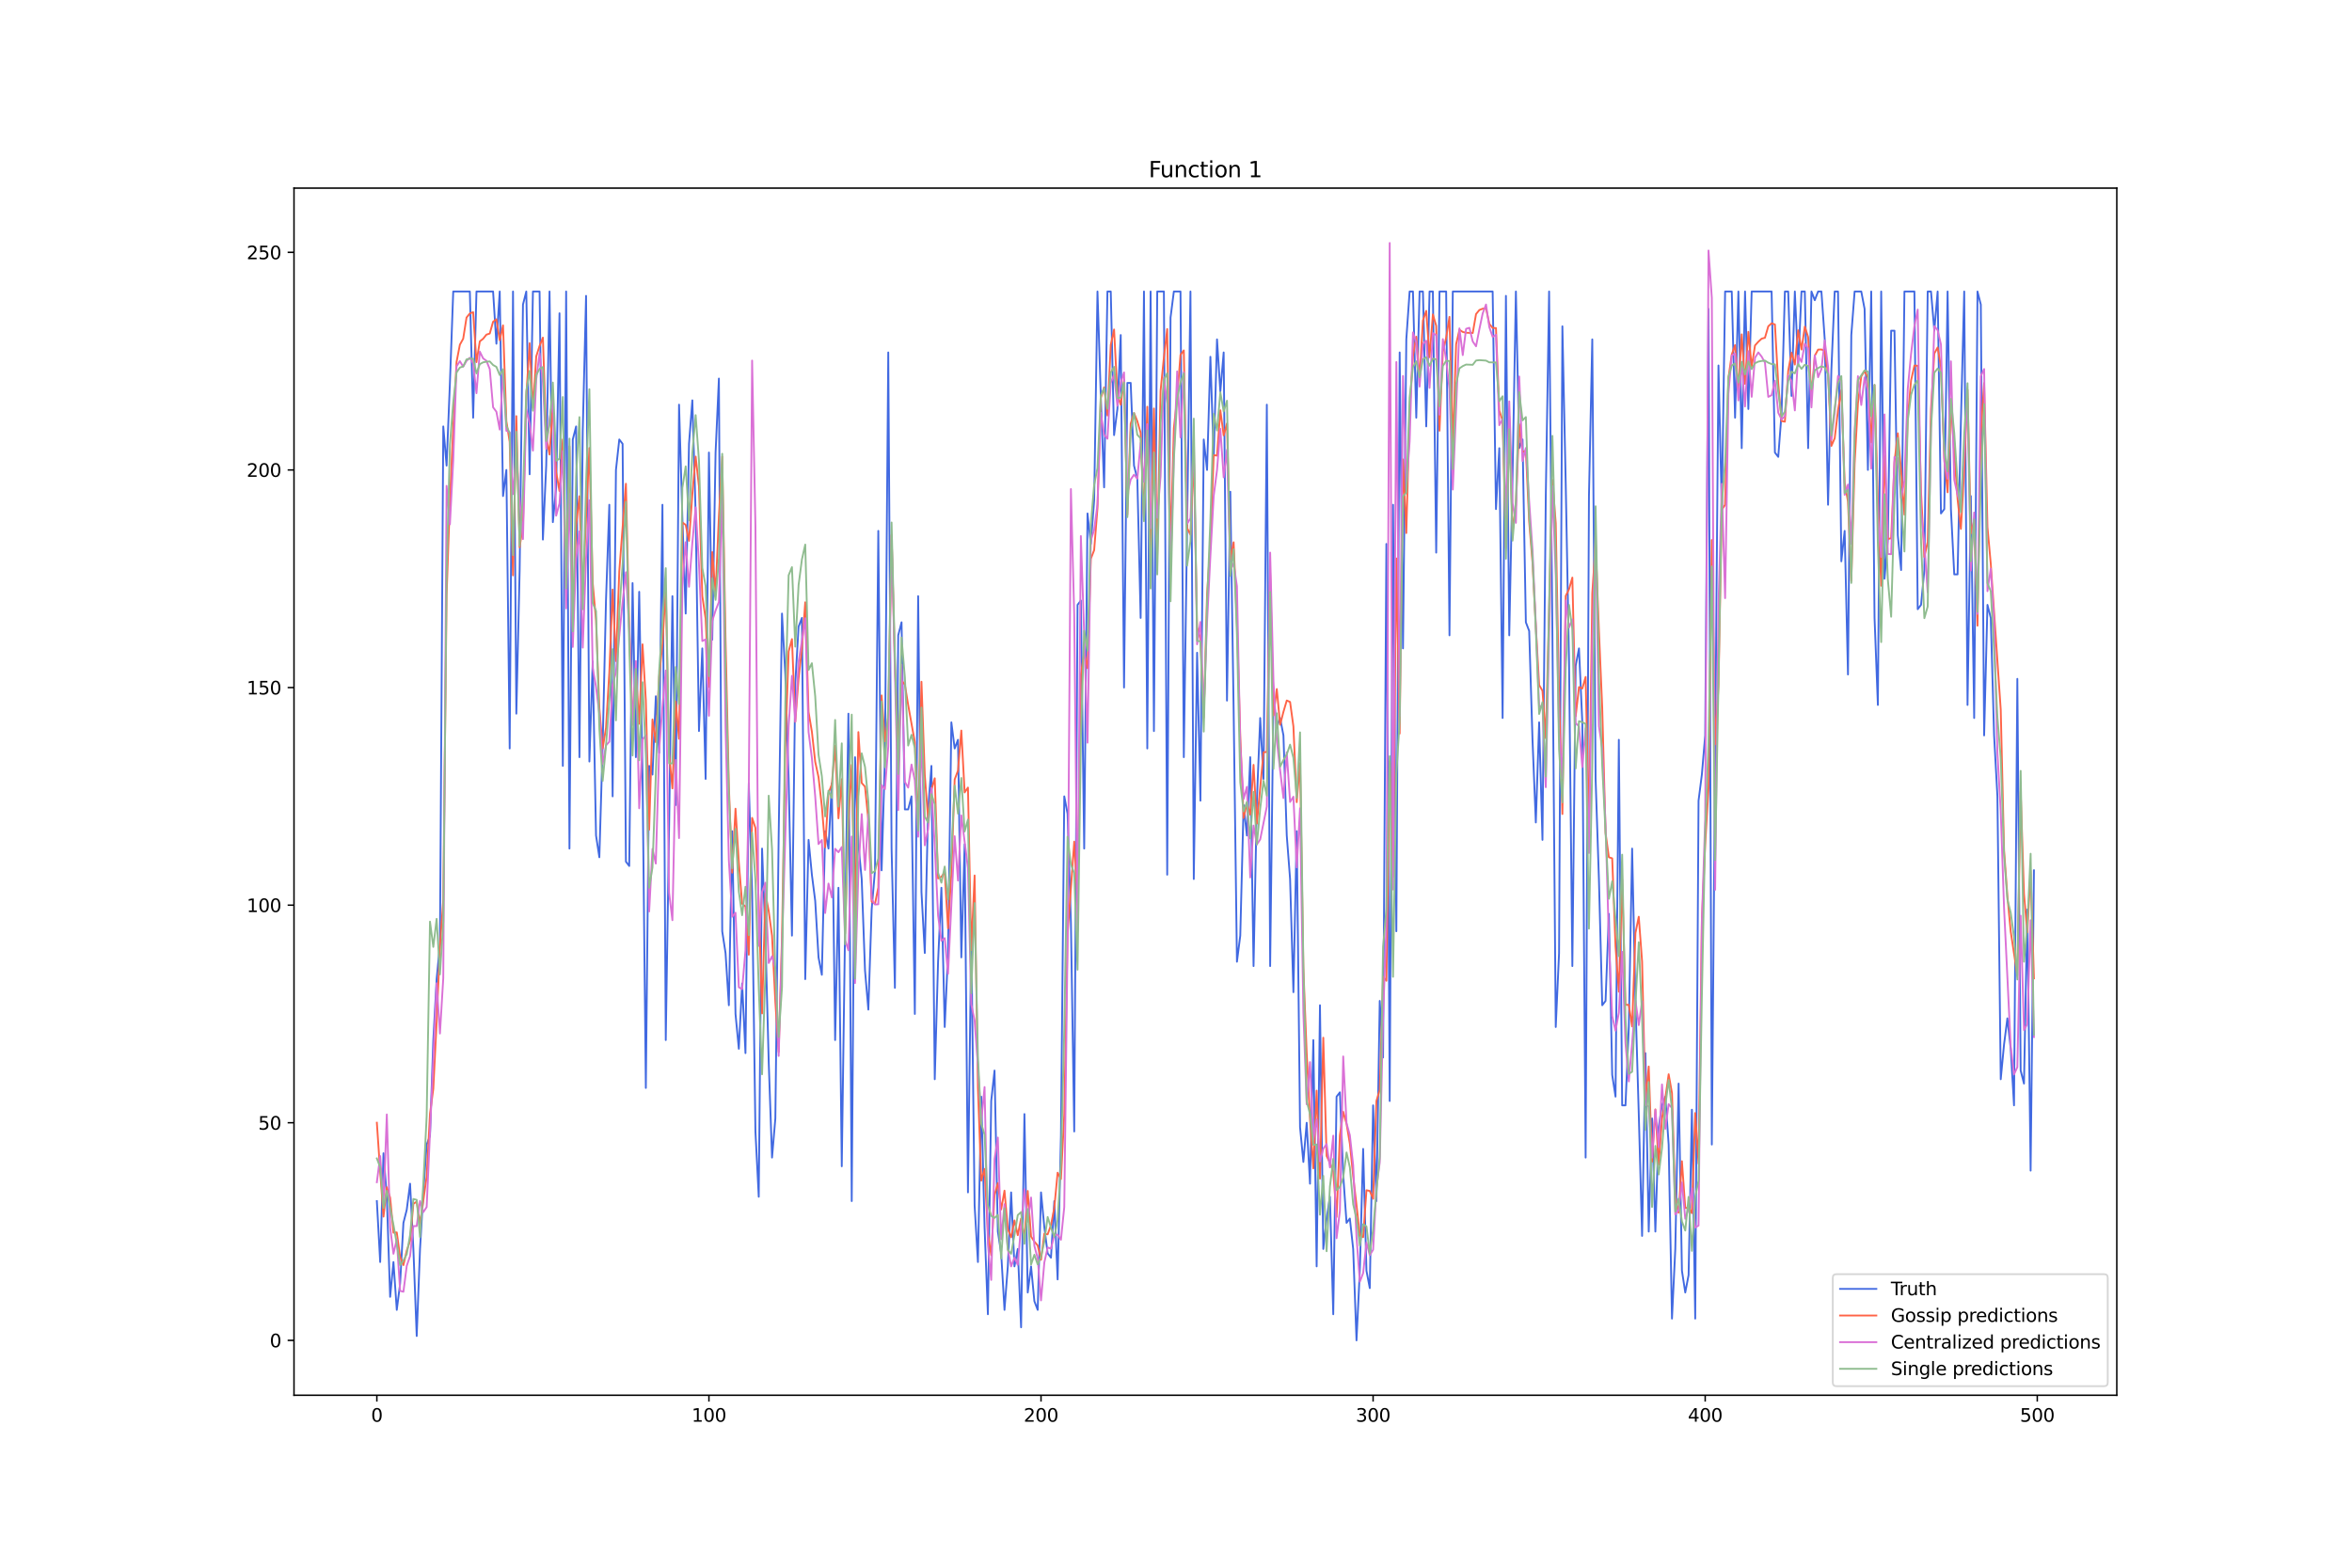 <?xml version="1.0" encoding="utf-8" standalone="no"?>
<!DOCTYPE svg PUBLIC "-//W3C//DTD SVG 1.1//EN"
  "http://www.w3.org/Graphics/SVG/1.1/DTD/svg11.dtd">
<svg xmlns:xlink="http://www.w3.org/1999/xlink" width="1296pt" height="864pt" viewBox="0 0 1296 864" xmlns="http://www.w3.org/2000/svg" version="1.1">
 <defs>
  <style type="text/css">*{stroke-linejoin: round; stroke-linecap: butt}</style>
 </defs>
 <g id="figure_1">
  <g id="patch_1">
   <path d="M 0 864 
L 1296 864 
L 1296 0 
L 0 0 
z
" style="fill: #ffffff"/>
  </g>
  <g id="axes_1">
   <g id="patch_2">
    <path d="M 162 768.96 
L 1166.4 768.96 
L 1166.4 103.68 
L 162 103.68 
z
" style="fill: #ffffff"/>
   </g>
   <g id="matplotlib.axis_1">
    <g id="xtick_1">
     <g id="line2d_1">
      <defs>
       <path id="mcd4c3ba497" d="M 0 0 
L 0 3.5 
" style="stroke: #000000; stroke-width: 0.8"/>
      </defs>
      <g>
       <use xlink:href="#mcd4c3ba497" x="207.655" y="768.96" style="stroke: #000000; stroke-width: 0.8"/>
      </g>
     </g>
     <g id="text_1">
      <!-- 0 -->
      <g transform="translate(204.473 783.558) scale(0.1 -0.1)">
       <defs>
        <path id="DejaVuSans-30" d="M 2034 4250 
Q 1547 4250 1301 3770 
Q 1056 3291 1056 2328 
Q 1056 1369 1301 889 
Q 1547 409 2034 409 
Q 2525 409 2770 889 
Q 3016 1369 3016 2328 
Q 3016 3291 2770 3770 
Q 2525 4250 2034 4250 
z
M 2034 4750 
Q 2819 4750 3233 4129 
Q 3647 3509 3647 2328 
Q 3647 1150 3233 529 
Q 2819 -91 2034 -91 
Q 1250 -91 836 529 
Q 422 1150 422 2328 
Q 422 3509 836 4129 
Q 1250 4750 2034 4750 
z
" transform="scale(0.016)"/>
       </defs>
       <use xlink:href="#DejaVuSans-30"/>
      </g>
     </g>
    </g>
    <g id="xtick_2">
     <g id="line2d_2">
      <g>
       <use xlink:href="#mcd4c3ba497" x="390.639" y="768.96" style="stroke: #000000; stroke-width: 0.8"/>
      </g>
     </g>
     <g id="text_2">
      <!-- 100 -->
      <g transform="translate(381.095 783.558) scale(0.1 -0.1)">
       <defs>
        <path id="DejaVuSans-31" d="M 794 531 
L 1825 531 
L 1825 4091 
L 703 3866 
L 703 4441 
L 1819 4666 
L 2450 4666 
L 2450 531 
L 3481 531 
L 3481 0 
L 794 0 
L 794 531 
z
" transform="scale(0.016)"/>
       </defs>
       <use xlink:href="#DejaVuSans-31"/>
       <use xlink:href="#DejaVuSans-30" x="63.623"/>
       <use xlink:href="#DejaVuSans-30" x="127.246"/>
      </g>
     </g>
    </g>
    <g id="xtick_3">
     <g id="line2d_3">
      <g>
       <use xlink:href="#mcd4c3ba497" x="573.623" y="768.96" style="stroke: #000000; stroke-width: 0.8"/>
      </g>
     </g>
     <g id="text_3">
      <!-- 200 -->
      <g transform="translate(564.079 783.558) scale(0.1 -0.1)">
       <defs>
        <path id="DejaVuSans-32" d="M 1228 531 
L 3431 531 
L 3431 0 
L 469 0 
L 469 531 
Q 828 903 1448 1529 
Q 2069 2156 2228 2338 
Q 2531 2678 2651 2914 
Q 2772 3150 2772 3378 
Q 2772 3750 2511 3984 
Q 2250 4219 1831 4219 
Q 1534 4219 1204 4116 
Q 875 4013 500 3803 
L 500 4441 
Q 881 4594 1212 4672 
Q 1544 4750 1819 4750 
Q 2544 4750 2975 4387 
Q 3406 4025 3406 3419 
Q 3406 3131 3298 2873 
Q 3191 2616 2906 2266 
Q 2828 2175 2409 1742 
Q 1991 1309 1228 531 
z
" transform="scale(0.016)"/>
       </defs>
       <use xlink:href="#DejaVuSans-32"/>
       <use xlink:href="#DejaVuSans-30" x="63.623"/>
       <use xlink:href="#DejaVuSans-30" x="127.246"/>
      </g>
     </g>
    </g>
    <g id="xtick_4">
     <g id="line2d_4">
      <g>
       <use xlink:href="#mcd4c3ba497" x="756.607" y="768.96" style="stroke: #000000; stroke-width: 0.8"/>
      </g>
     </g>
     <g id="text_4">
      <!-- 300 -->
      <g transform="translate(747.063 783.558) scale(0.1 -0.1)">
       <defs>
        <path id="DejaVuSans-33" d="M 2597 2516 
Q 3050 2419 3304 2112 
Q 3559 1806 3559 1356 
Q 3559 666 3084 287 
Q 2609 -91 1734 -91 
Q 1441 -91 1130 -33 
Q 819 25 488 141 
L 488 750 
Q 750 597 1062 519 
Q 1375 441 1716 441 
Q 2309 441 2620 675 
Q 2931 909 2931 1356 
Q 2931 1769 2642 2001 
Q 2353 2234 1838 2234 
L 1294 2234 
L 1294 2753 
L 1863 2753 
Q 2328 2753 2575 2939 
Q 2822 3125 2822 3475 
Q 2822 3834 2567 4026 
Q 2313 4219 1838 4219 
Q 1578 4219 1281 4162 
Q 984 4106 628 3988 
L 628 4550 
Q 988 4650 1302 4700 
Q 1616 4750 1894 4750 
Q 2613 4750 3031 4423 
Q 3450 4097 3450 3541 
Q 3450 3153 3228 2886 
Q 3006 2619 2597 2516 
z
" transform="scale(0.016)"/>
       </defs>
       <use xlink:href="#DejaVuSans-33"/>
       <use xlink:href="#DejaVuSans-30" x="63.623"/>
       <use xlink:href="#DejaVuSans-30" x="127.246"/>
      </g>
     </g>
    </g>
    <g id="xtick_5">
     <g id="line2d_5">
      <g>
       <use xlink:href="#mcd4c3ba497" x="939.591" y="768.96" style="stroke: #000000; stroke-width: 0.8"/>
      </g>
     </g>
     <g id="text_5">
      <!-- 400 -->
      <g transform="translate(930.047 783.558) scale(0.1 -0.1)">
       <defs>
        <path id="DejaVuSans-34" d="M 2419 4116 
L 825 1625 
L 2419 1625 
L 2419 4116 
z
M 2253 4666 
L 3047 4666 
L 3047 1625 
L 3713 1625 
L 3713 1100 
L 3047 1100 
L 3047 0 
L 2419 0 
L 2419 1100 
L 313 1100 
L 313 1709 
L 2253 4666 
z
" transform="scale(0.016)"/>
       </defs>
       <use xlink:href="#DejaVuSans-34"/>
       <use xlink:href="#DejaVuSans-30" x="63.623"/>
       <use xlink:href="#DejaVuSans-30" x="127.246"/>
      </g>
     </g>
    </g>
    <g id="xtick_6">
     <g id="line2d_6">
      <g>
       <use xlink:href="#mcd4c3ba497" x="1122.575" y="768.96" style="stroke: #000000; stroke-width: 0.8"/>
      </g>
     </g>
     <g id="text_6">
      <!-- 500 -->
      <g transform="translate(1113.032 783.558) scale(0.1 -0.1)">
       <defs>
        <path id="DejaVuSans-35" d="M 691 4666 
L 3169 4666 
L 3169 4134 
L 1269 4134 
L 1269 2991 
Q 1406 3038 1543 3061 
Q 1681 3084 1819 3084 
Q 2600 3084 3056 2656 
Q 3513 2228 3513 1497 
Q 3513 744 3044 326 
Q 2575 -91 1722 -91 
Q 1428 -91 1123 -41 
Q 819 9 494 109 
L 494 744 
Q 775 591 1075 516 
Q 1375 441 1709 441 
Q 2250 441 2565 725 
Q 2881 1009 2881 1497 
Q 2881 1984 2565 2268 
Q 2250 2553 1709 2553 
Q 1456 2553 1204 2497 
Q 953 2441 691 2322 
L 691 4666 
z
" transform="scale(0.016)"/>
       </defs>
       <use xlink:href="#DejaVuSans-35"/>
       <use xlink:href="#DejaVuSans-30" x="63.623"/>
       <use xlink:href="#DejaVuSans-30" x="127.246"/>
      </g>
     </g>
    </g>
   </g>
   <g id="matplotlib.axis_2">
    <g id="ytick_1">
     <g id="line2d_7">
      <defs>
       <path id="m126726cbc7" d="M 0 0 
L -3.5 0 
" style="stroke: #000000; stroke-width: 0.8"/>
      </defs>
      <g>
       <use xlink:href="#m126726cbc7" x="162" y="738.72" style="stroke: #000000; stroke-width: 0.8"/>
      </g>
     </g>
     <g id="text_7">
      <!-- 0 -->
      <g transform="translate(148.637 742.519) scale(0.1 -0.1)">
       <use xlink:href="#DejaVuSans-30"/>
      </g>
     </g>
    </g>
    <g id="ytick_2">
     <g id="line2d_8">
      <g>
       <use xlink:href="#m126726cbc7" x="162" y="618.79" style="stroke: #000000; stroke-width: 0.8"/>
      </g>
     </g>
     <g id="text_8">
      <!-- 50 -->
      <g transform="translate(142.275 622.589) scale(0.1 -0.1)">
       <use xlink:href="#DejaVuSans-35"/>
       <use xlink:href="#DejaVuSans-30" x="63.623"/>
      </g>
     </g>
    </g>
    <g id="ytick_3">
     <g id="line2d_9">
      <g>
       <use xlink:href="#m126726cbc7" x="162" y="498.859" style="stroke: #000000; stroke-width: 0.8"/>
      </g>
     </g>
     <g id="text_9">
      <!-- 100 -->
      <g transform="translate(135.912 502.659) scale(0.1 -0.1)">
       <use xlink:href="#DejaVuSans-31"/>
       <use xlink:href="#DejaVuSans-30" x="63.623"/>
       <use xlink:href="#DejaVuSans-30" x="127.246"/>
      </g>
     </g>
    </g>
    <g id="ytick_4">
     <g id="line2d_10">
      <g>
       <use xlink:href="#m126726cbc7" x="162" y="378.929" style="stroke: #000000; stroke-width: 0.8"/>
      </g>
     </g>
     <g id="text_10">
      <!-- 150 -->
      <g transform="translate(135.912 382.728) scale(0.1 -0.1)">
       <use xlink:href="#DejaVuSans-31"/>
       <use xlink:href="#DejaVuSans-35" x="63.623"/>
       <use xlink:href="#DejaVuSans-30" x="127.246"/>
      </g>
     </g>
    </g>
    <g id="ytick_5">
     <g id="line2d_11">
      <g>
       <use xlink:href="#m126726cbc7" x="162" y="258.999" style="stroke: #000000; stroke-width: 0.8"/>
      </g>
     </g>
     <g id="text_11">
      <!-- 200 -->
      <g transform="translate(135.912 262.798) scale(0.1 -0.1)">
       <use xlink:href="#DejaVuSans-32"/>
       <use xlink:href="#DejaVuSans-30" x="63.623"/>
       <use xlink:href="#DejaVuSans-30" x="127.246"/>
      </g>
     </g>
    </g>
    <g id="ytick_6">
     <g id="line2d_12">
      <g>
       <use xlink:href="#m126726cbc7" x="162" y="139.069" style="stroke: #000000; stroke-width: 0.8"/>
      </g>
     </g>
     <g id="text_12">
      <!-- 250 -->
      <g transform="translate(135.912 142.868) scale(0.1 -0.1)">
       <use xlink:href="#DejaVuSans-32"/>
       <use xlink:href="#DejaVuSans-35" x="63.623"/>
       <use xlink:href="#DejaVuSans-30" x="127.246"/>
      </g>
     </g>
    </g>
   </g>
   <g id="line2d_13">
    <path d="M 207.655 661.965 
L 209.484 695.545 
L 211.314 635.58 
L 213.144 659.566 
L 214.974 714.734 
L 216.804 695.545 
L 218.634 721.93 
L 220.463 707.538 
L 222.293 673.958 
L 224.123 666.762 
L 225.953 652.37 
L 227.783 688.349 
L 229.613 736.321 
L 231.442 688.349 
L 233.272 657.167 
L 235.102 630.783 
L 236.932 625.986 
L 238.762 573.216 
L 240.592 539.636 
L 242.422 520.447 
L 244.251 235.013 
L 246.081 256.6 
L 247.911 211.027 
L 249.741 160.656 
L 258.89 160.656 
L 260.72 230.216 
L 262.55 160.656 
L 271.699 160.656 
L 273.529 189.439 
L 275.359 160.656 
L 277.189 273.391 
L 279.018 258.999 
L 280.848 412.51 
L 282.678 160.656 
L 284.508 393.321 
L 286.338 314.167 
L 288.168 167.852 
L 289.997 160.656 
L 291.827 261.398 
L 293.657 160.656 
L 297.317 160.656 
L 299.147 297.377 
L 300.976 256.6 
L 302.806 160.656 
L 304.636 287.782 
L 306.466 268.593 
L 308.296 172.649 
L 310.126 422.104 
L 311.956 160.656 
L 313.785 467.678 
L 315.615 242.209 
L 317.445 235.013 
L 319.275 417.307 
L 321.105 237.412 
L 322.935 163.055 
L 324.764 419.706 
L 326.594 364.538 
L 328.424 460.482 
L 330.254 472.475 
L 332.084 410.111 
L 333.914 330.957 
L 335.743 278.188 
L 337.573 438.894 
L 339.403 258.999 
L 341.233 242.209 
L 343.063 244.607 
L 344.893 474.873 
L 346.723 477.272 
L 348.552 321.363 
L 350.382 417.307 
L 352.212 326.16 
L 354.042 426.901 
L 355.872 599.601 
L 357.702 422.104 
L 359.531 426.901 
L 361.361 383.726 
L 363.191 414.908 
L 365.021 278.188 
L 366.851 573.216 
L 368.681 455.685 
L 370.51 328.559 
L 372.34 443.692 
L 374.17 223.02 
L 376 285.384 
L 377.83 338.153 
L 379.66 244.607 
L 381.489 220.621 
L 383.319 282.985 
L 385.149 402.915 
L 386.979 357.342 
L 388.809 429.3 
L 390.639 249.405 
L 392.469 352.545 
L 394.298 249.405 
L 396.128 208.628 
L 397.958 513.251 
L 399.788 525.244 
L 401.618 554.027 
L 403.448 458.083 
L 405.277 558.825 
L 407.107 578.013 
L 408.937 542.034 
L 410.767 580.412 
L 412.597 431.699 
L 414.427 491.664 
L 416.256 623.587 
L 418.086 659.566 
L 419.916 467.678 
L 421.746 515.65 
L 423.576 585.209 
L 425.406 637.979 
L 427.236 616.391 
L 429.065 460.482 
L 430.895 338.153 
L 432.725 371.733 
L 434.555 429.3 
L 436.385 515.65 
L 438.215 376.531 
L 440.044 345.349 
L 441.874 340.552 
L 443.704 539.636 
L 445.534 462.88 
L 447.364 482.069 
L 449.194 496.461 
L 451.023 527.643 
L 452.853 537.237 
L 454.683 458.083 
L 456.513 467.678 
L 458.343 431.699 
L 460.173 573.216 
L 462.003 489.265 
L 463.832 642.776 
L 465.662 510.853 
L 467.492 393.321 
L 469.322 661.965 
L 471.152 417.307 
L 472.982 465.279 
L 474.811 484.468 
L 476.641 534.839 
L 478.471 556.426 
L 480.301 501.258 
L 482.131 479.671 
L 483.961 292.579 
L 485.79 479.671 
L 487.62 417.307 
L 489.45 194.237 
L 491.28 467.678 
L 493.11 544.433 
L 494.94 350.146 
L 496.77 342.95 
L 498.599 446.09 
L 500.429 446.09 
L 502.259 438.894 
L 504.089 558.825 
L 505.919 328.559 
L 507.749 491.664 
L 509.578 525.244 
L 511.408 446.09 
L 513.238 422.104 
L 515.068 594.804 
L 516.898 530.041 
L 518.728 489.265 
L 520.557 566.02 
L 522.387 525.244 
L 524.217 398.118 
L 526.047 412.51 
L 527.877 407.712 
L 529.707 527.643 
L 531.536 465.279 
L 533.366 657.167 
L 535.196 515.65 
L 537.026 664.363 
L 538.856 695.545 
L 540.686 604.398 
L 542.516 676.356 
L 544.345 724.328 
L 546.175 606.797 
L 548.005 590.006 
L 549.835 678.755 
L 551.665 690.748 
L 553.495 721.93 
L 555.324 697.944 
L 557.154 657.167 
L 558.984 697.944 
L 560.814 688.349 
L 562.644 731.524 
L 564.474 613.993 
L 566.303 712.335 
L 568.133 697.944 
L 569.963 717.133 
L 571.793 721.93 
L 573.623 657.167 
L 575.453 676.356 
L 577.283 690.748 
L 579.112 693.147 
L 580.942 661.965 
L 582.772 705.14 
L 584.602 625.986 
L 586.432 438.894 
L 588.262 448.489 
L 590.091 508.454 
L 591.921 623.587 
L 593.751 333.356 
L 595.581 330.957 
L 597.411 467.678 
L 599.241 282.985 
L 601.07 299.775 
L 602.9 275.789 
L 604.73 160.656 
L 606.56 218.223 
L 608.39 268.593 
L 610.22 160.656 
L 612.05 160.656 
L 613.879 239.81 
L 615.709 225.418 
L 617.539 184.642 
L 619.369 378.929 
L 621.199 211.027 
L 623.029 211.027 
L 624.858 256.6 
L 626.688 263.796 
L 628.518 340.552 
L 630.348 160.656 
L 632.178 412.51 
L 634.008 160.656 
L 635.837 402.915 
L 637.667 160.656 
L 641.327 160.656 
L 643.157 482.069 
L 644.987 175.048 
L 646.817 160.656 
L 650.476 160.656 
L 652.306 417.307 
L 655.966 160.656 
L 657.796 484.468 
L 659.625 359.74 
L 661.455 441.293 
L 663.285 242.209 
L 665.115 258.999 
L 666.945 196.635 
L 668.775 251.803 
L 670.604 187.041 
L 672.434 215.824 
L 674.264 194.237 
L 676.094 386.125 
L 677.924 270.992 
L 679.754 390.922 
L 681.583 530.041 
L 683.413 515.65 
L 685.243 443.692 
L 687.073 460.482 
L 688.903 417.307 
L 690.733 532.44 
L 692.563 441.293 
L 694.392 395.719 
L 696.222 429.3 
L 698.052 223.02 
L 699.882 532.44 
L 701.712 383.726 
L 703.542 400.517 
L 705.371 395.719 
L 707.201 405.314 
L 709.031 460.482 
L 710.861 484.468 
L 712.691 546.832 
L 714.521 458.083 
L 716.35 621.188 
L 718.18 640.377 
L 720.01 618.79 
L 721.84 652.37 
L 723.67 573.216 
L 725.5 697.944 
L 727.33 554.027 
L 729.159 688.349 
L 730.989 671.559 
L 732.819 659.566 
L 734.649 724.328 
L 736.479 604.398 
L 738.309 602 
L 740.138 647.573 
L 741.968 673.958 
L 743.798 671.559 
L 745.628 688.349 
L 747.458 738.72 
L 749.288 700.342 
L 751.117 633.181 
L 752.947 700.342 
L 754.777 709.937 
L 756.607 609.195 
L 758.437 661.965 
L 760.267 551.629 
L 762.097 582.811 
L 763.926 299.775 
L 765.756 606.797 
L 767.586 278.188 
L 769.416 513.251 
L 771.246 194.237 
L 773.076 357.342 
L 774.905 187.041 
L 776.735 160.656 
L 778.565 160.656 
L 780.395 230.216 
L 782.225 160.656 
L 784.055 160.656 
L 785.884 235.013 
L 787.714 160.656 
L 789.544 160.656 
L 791.374 304.572 
L 793.204 160.656 
L 796.864 160.656 
L 798.693 350.146 
L 800.523 160.656 
L 822.481 160.656 
L 824.311 280.586 
L 826.141 247.006 
L 827.971 395.719 
L 829.801 163.055 
L 831.63 350.146 
L 833.46 261.398 
L 835.29 160.656 
L 837.12 247.006 
L 838.95 242.209 
L 840.78 342.95 
L 842.61 347.747 
L 844.439 407.712 
L 846.269 453.286 
L 848.099 398.118 
L 849.929 462.88 
L 851.759 273.391 
L 853.589 160.656 
L 855.418 350.146 
L 857.248 566.02 
L 859.078 525.244 
L 860.908 179.845 
L 862.738 266.195 
L 864.568 364.538 
L 866.397 532.44 
L 868.227 366.936 
L 870.057 357.342 
L 871.887 398.118 
L 873.717 637.979 
L 875.547 273.391 
L 877.377 187.041 
L 879.206 429.3 
L 881.036 484.468 
L 882.866 554.027 
L 884.696 551.629 
L 886.526 503.657 
L 888.356 592.405 
L 890.185 604.398 
L 892.015 407.712 
L 893.845 609.195 
L 895.675 609.195 
L 897.505 566.02 
L 899.335 467.678 
L 901.164 551.629 
L 902.994 613.993 
L 904.824 681.153 
L 906.654 580.412 
L 908.484 678.755 
L 910.314 616.391 
L 912.144 678.755 
L 913.973 621.188 
L 915.803 609.195 
L 917.633 604.398 
L 919.463 630.783 
L 921.293 726.727 
L 923.123 688.349 
L 924.952 597.202 
L 926.782 700.342 
L 928.612 712.335 
L 930.442 702.741 
L 932.272 611.594 
L 934.102 726.727 
L 935.931 441.293 
L 937.761 426.901 
L 939.591 405.314 
L 941.421 170.251 
L 943.251 630.783 
L 946.911 201.432 
L 948.74 280.586 
L 950.57 160.656 
L 954.23 160.656 
L 956.06 230.216 
L 957.89 160.656 
L 959.719 247.006 
L 961.549 160.656 
L 963.379 225.418 
L 965.209 160.656 
L 976.188 160.656 
L 978.018 249.405 
L 979.848 251.803 
L 981.678 227.817 
L 983.507 160.656 
L 985.337 160.656 
L 987.167 218.223 
L 988.997 160.656 
L 990.827 201.432 
L 992.657 160.656 
L 994.486 160.656 
L 996.316 247.006 
L 998.146 160.656 
L 999.976 165.453 
L 1001.806 160.656 
L 1003.636 160.656 
L 1005.465 187.041 
L 1007.295 278.188 
L 1009.125 203.831 
L 1010.955 160.656 
L 1012.785 160.656 
L 1014.615 309.37 
L 1016.444 292.579 
L 1018.274 371.733 
L 1020.104 184.642 
L 1021.934 160.656 
L 1025.594 160.656 
L 1027.424 170.251 
L 1029.253 258.999 
L 1031.083 160.656 
L 1032.913 340.552 
L 1034.743 388.524 
L 1036.573 160.656 
L 1038.403 318.964 
L 1040.232 297.377 
L 1042.062 182.244 
L 1043.892 182.244 
L 1045.722 294.978 
L 1047.552 314.167 
L 1049.382 160.656 
L 1054.871 160.656 
L 1056.701 335.754 
L 1058.531 333.356 
L 1060.361 314.167 
L 1062.191 160.656 
L 1064.02 160.656 
L 1065.85 182.244 
L 1067.68 160.656 
L 1069.51 282.985 
L 1071.34 280.586 
L 1073.17 160.656 
L 1074.999 280.586 
L 1076.829 316.565 
L 1078.659 316.565 
L 1080.489 232.614 
L 1082.319 160.656 
L 1084.149 388.524 
L 1085.978 273.391 
L 1087.808 395.719 
L 1089.638 160.656 
L 1091.468 167.852 
L 1093.298 405.314 
L 1095.128 333.356 
L 1096.958 340.552 
L 1098.787 405.314 
L 1100.617 438.894 
L 1102.447 594.804 
L 1104.277 575.615 
L 1106.107 561.223 
L 1107.937 578.013 
L 1109.766 609.195 
L 1111.596 374.132 
L 1113.426 590.006 
L 1115.256 597.202 
L 1117.086 501.258 
L 1118.916 645.174 
L 1120.745 479.671 
L 1120.745 479.671 
" clip-path="url(#p8b618895be)" style="fill: none; stroke: #4169e1; stroke-linecap: square"/>
   </g>
   <g id="line2d_14">
    <path d="M 207.655 618.76 
L 209.484 645.73 
L 211.314 670.513 
L 213.144 654.311 
L 214.974 660.035 
L 216.804 679.375 
L 218.634 679.223 
L 220.463 692.663 
L 222.293 697.253 
L 224.123 689.265 
L 225.953 683.882 
L 227.783 663.432 
L 229.613 662.292 
L 231.442 674.392 
L 235.102 648.518 
L 236.932 613.894 
L 238.762 600.035 
L 240.592 563.256 
L 242.422 521.775 
L 244.251 495.871 
L 246.081 328.063 
L 247.911 275.618 
L 249.741 235.499 
L 251.571 199.489 
L 253.401 189.967 
L 255.23 186.679 
L 257.06 175.03 
L 258.89 172.749 
L 260.72 172.058 
L 262.55 199.58 
L 264.38 188.148 
L 266.209 186.704 
L 268.039 184.421 
L 269.869 183.83 
L 271.699 177.333 
L 273.529 175.963 
L 275.359 187.571 
L 277.189 179.33 
L 279.018 232.073 
L 280.848 243.546 
L 282.678 317.117 
L 284.508 229.334 
L 286.338 301.606 
L 288.168 289.316 
L 289.997 218.309 
L 291.827 189.154 
L 293.657 224.865 
L 295.487 196.391 
L 297.317 190.627 
L 299.147 186.064 
L 300.976 240.638 
L 302.806 250.51 
L 304.636 223.486 
L 306.466 260.273 
L 308.296 270.666 
L 310.126 242.182 
L 311.956 323.743 
L 313.785 246.002 
L 315.615 345.894 
L 317.445 289.361 
L 319.275 273.461 
L 321.105 327.653 
L 322.935 285.274 
L 324.764 246.91 
L 326.594 321.286 
L 328.424 342.05 
L 330.254 390.14 
L 332.084 412.498 
L 333.914 401.166 
L 335.743 370.743 
L 337.573 324.898 
L 339.403 364.366 
L 341.233 314.833 
L 344.893 266.613 
L 346.723 345.213 
L 348.552 397.741 
L 350.382 369.708 
L 352.212 398.892 
L 354.042 355.106 
L 355.872 385.955 
L 357.702 457.279 
L 359.531 396.504 
L 361.361 409.033 
L 363.191 372.996 
L 365.021 354.913 
L 366.851 324.336 
L 368.681 415.359 
L 370.51 434.513 
L 372.34 386.632 
L 374.17 407.186 
L 376 287.955 
L 377.83 289.277 
L 379.66 298.078 
L 381.489 272.395 
L 383.319 251.634 
L 385.149 268.088 
L 386.979 328.496 
L 388.809 340.91 
L 390.639 378.659 
L 392.469 304.267 
L 394.298 327.081 
L 396.128 284.498 
L 397.958 251.649 
L 399.788 352.2 
L 401.618 433.09 
L 403.448 480.974 
L 405.277 445.697 
L 407.107 475.332 
L 408.937 498.061 
L 410.767 499.57 
L 412.597 526.179 
L 414.427 450.758 
L 416.256 456.263 
L 418.086 497.581 
L 419.916 558.525 
L 421.746 492.389 
L 423.576 502.144 
L 425.406 515.737 
L 427.236 552.278 
L 429.065 579.731 
L 430.895 516.542 
L 432.725 412.013 
L 434.555 359.015 
L 436.385 352.217 
L 438.215 397.806 
L 440.044 373.85 
L 441.874 357.18 
L 443.704 331.93 
L 445.534 392.401 
L 447.364 403.222 
L 449.194 419.844 
L 451.023 428.306 
L 452.853 444.333 
L 454.683 467.004 
L 456.513 437.117 
L 458.343 432.274 
L 460.173 411.004 
L 462.003 451.015 
L 463.832 429.396 
L 465.662 514.492 
L 467.492 452.288 
L 469.322 421.542 
L 471.152 511.191 
L 472.982 403.468 
L 474.811 431.504 
L 476.641 433.554 
L 478.471 451.898 
L 480.301 496.852 
L 482.131 498.164 
L 483.961 489.163 
L 485.79 383.266 
L 487.62 408.515 
L 489.45 395.129 
L 491.28 294.844 
L 493.11 365.475 
L 494.94 416.989 
L 496.77 375.053 
L 498.599 377.29 
L 500.429 388.611 
L 504.089 409.072 
L 505.919 455.375 
L 507.749 375.738 
L 509.578 427.252 
L 511.408 451.351 
L 513.238 435.077 
L 515.068 428.922 
L 516.898 484.133 
L 518.728 483.197 
L 520.557 480.794 
L 522.387 511.661 
L 524.217 481.439 
L 526.047 429.584 
L 527.877 424.698 
L 529.707 402.615 
L 531.536 436.726 
L 533.366 434.053 
L 535.196 523.618 
L 537.026 482.499 
L 538.856 599.25 
L 540.686 650.691 
L 542.516 644.223 
L 544.345 679.831 
L 546.175 691.798 
L 548.005 658.628 
L 549.835 652.047 
L 551.665 666.545 
L 553.495 656.21 
L 555.324 677.346 
L 557.154 681.924 
L 558.984 672.611 
L 560.814 680.75 
L 562.644 671.534 
L 564.474 682.639 
L 566.303 656.38 
L 568.133 681.482 
L 569.963 684.301 
L 571.793 686.433 
L 573.623 694.293 
L 575.453 679.944 
L 577.283 680.293 
L 579.112 675.211 
L 580.942 665.616 
L 582.772 646.301 
L 584.602 649.822 
L 586.432 614.304 
L 588.262 514.938 
L 591.921 463.844 
L 593.751 496.187 
L 595.581 371.735 
L 597.411 359.859 
L 599.241 368.269 
L 601.07 307.952 
L 602.9 303.209 
L 604.73 280.118 
L 606.56 219.344 
L 608.39 213.49 
L 610.22 229.006 
L 612.05 190.051 
L 613.879 181.59 
L 615.709 217.337 
L 617.539 223.1 
L 619.369 209.346 
L 621.199 283.677 
L 623.029 233.494 
L 624.858 227.616 
L 626.688 232.149 
L 628.518 238.532 
L 630.348 286.217 
L 632.178 224.156 
L 634.008 308.796 
L 635.837 225.115 
L 637.667 306.006 
L 639.497 215.383 
L 641.327 196.958 
L 643.157 181.34 
L 644.987 302.894 
L 646.817 236.015 
L 648.646 219.079 
L 650.476 195.529 
L 652.306 193.122 
L 654.136 291.046 
L 655.966 294.703 
L 657.796 251.189 
L 659.625 345.749 
L 661.455 351.766 
L 663.285 395.562 
L 665.115 327.633 
L 666.945 299.463 
L 668.775 250.866 
L 670.604 251.104 
L 672.434 226.105 
L 674.264 239.961 
L 676.094 233.391 
L 677.924 308.576 
L 679.754 298.862 
L 681.583 342.54 
L 683.413 405.717 
L 685.243 450.825 
L 687.073 442.549 
L 688.903 448.957 
L 690.733 421.532 
L 692.563 453.911 
L 696.222 414.583 
L 698.052 414.462 
L 699.882 315.762 
L 701.712 394.269 
L 703.542 379.737 
L 705.371 399.444 
L 707.201 392.331 
L 709.031 386.055 
L 710.861 386.872 
L 712.691 400.338 
L 714.521 442.102 
L 716.35 420.545 
L 718.18 533.701 
L 720.01 580.295 
L 721.84 616.673 
L 723.67 643.928 
L 725.5 601.073 
L 727.33 649.578 
L 729.159 571.914 
L 730.989 637.077 
L 732.819 640.864 
L 734.649 645.7 
L 736.479 670.717 
L 738.309 625.748 
L 740.138 612.735 
L 741.968 619.39 
L 743.798 630.315 
L 745.628 648.231 
L 747.458 664.085 
L 749.288 680.962 
L 751.117 681.857 
L 752.947 655.971 
L 754.777 656.366 
L 756.607 660.69 
L 758.437 606.771 
L 760.267 600.679 
L 762.097 538.31 
L 763.926 540.541 
L 765.756 419.506 
L 767.586 483.207 
L 769.416 307.771 
L 771.246 404.312 
L 773.076 253.176 
L 774.905 293.774 
L 776.735 225.878 
L 778.565 196.263 
L 780.395 185.558 
L 782.225 208.842 
L 784.055 176.623 
L 785.884 171.321 
L 787.714 196.899 
L 789.544 173.306 
L 791.374 179.575 
L 793.204 237.384 
L 795.034 193.846 
L 796.864 186.148 
L 798.693 174.629 
L 800.523 246.031 
L 802.353 189.747 
L 804.183 181.757 
L 806.013 182.955 
L 807.843 183.379 
L 811.502 183.535 
L 813.332 173.089 
L 815.162 170.859 
L 816.992 170.13 
L 818.822 169.992 
L 820.651 178.468 
L 822.481 180.729 
L 824.311 180.81 
L 826.141 226.236 
L 827.971 231.966 
L 829.801 301.931 
L 831.63 229.502 
L 833.46 293.06 
L 835.29 278.335 
L 837.12 233.836 
L 838.95 249.184 
L 840.78 248.312 
L 842.61 287.606 
L 844.439 310.009 
L 846.269 345.17 
L 848.099 377.53 
L 849.929 380.687 
L 851.759 406.854 
L 855.418 264.418 
L 857.248 288.305 
L 859.078 382.8 
L 860.908 448.628 
L 862.738 328.446 
L 864.568 324.73 
L 866.397 318.321 
L 868.227 394.82 
L 870.057 378.651 
L 871.887 379.47 
L 873.717 373.088 
L 875.547 457.638 
L 877.377 326.991 
L 879.206 299.441 
L 881.036 347.557 
L 882.866 390.286 
L 884.696 459.048 
L 886.526 472.459 
L 888.356 473.051 
L 890.185 521.601 
L 892.015 546.577 
L 893.845 484.719 
L 895.675 553.767 
L 897.505 553.818 
L 899.335 565.719 
L 901.164 514.177 
L 902.994 505.23 
L 904.824 529.932 
L 906.654 606.233 
L 908.484 587.784 
L 910.314 640.212 
L 912.144 611.407 
L 913.973 641.973 
L 915.803 616.415 
L 917.633 605.156 
L 919.463 592.046 
L 921.293 602.436 
L 923.123 660.125 
L 924.952 668.366 
L 926.782 639.97 
L 928.612 665.772 
L 930.442 665.61 
L 932.272 668.601 
L 934.102 613.402 
L 935.931 641.317 
L 937.761 507.403 
L 939.591 465.656 
L 941.421 434.34 
L 943.251 297.63 
L 945.081 410.251 
L 946.911 378.132 
L 948.74 280.981 
L 950.57 278.217 
L 952.4 208.345 
L 954.23 195.396 
L 956.06 190.192 
L 957.89 214.784 
L 959.719 184.262 
L 961.549 211.56 
L 963.379 182.904 
L 965.209 202.295 
L 967.039 190.38 
L 968.869 188.353 
L 970.698 186.654 
L 972.528 186.149 
L 974.358 179.841 
L 976.188 178.19 
L 978.018 178.815 
L 979.848 211.295 
L 981.678 232.054 
L 983.507 232.399 
L 985.337 204.373 
L 987.167 194.374 
L 988.997 200.918 
L 990.827 182.024 
L 992.657 192.646 
L 994.486 180.007 
L 996.316 185.77 
L 998.146 218.439 
L 999.976 196.088 
L 1001.806 192.667 
L 1003.636 192.604 
L 1005.465 193.31 
L 1007.295 205.808 
L 1009.125 245.767 
L 1010.955 241.564 
L 1012.785 226.082 
L 1014.615 214.975 
L 1016.444 265.893 
L 1018.274 276.458 
L 1020.104 320.19 
L 1021.934 255.547 
L 1023.764 222.245 
L 1025.594 207.407 
L 1027.424 204.534 
L 1029.253 208.103 
L 1031.083 243.847 
L 1032.913 212.23 
L 1034.743 275.175 
L 1036.573 322.831 
L 1038.403 250.911 
L 1040.232 297.012 
L 1042.062 296.693 
L 1043.892 254.685 
L 1045.722 238.803 
L 1047.552 259.416 
L 1049.382 283.635 
L 1051.211 230.336 
L 1053.041 209.643 
L 1054.871 201.472 
L 1056.701 201.565 
L 1058.531 271.207 
L 1060.361 306.934 
L 1062.191 298.748 
L 1064.02 225.316 
L 1065.85 194.827 
L 1067.68 191.499 
L 1069.51 202.123 
L 1071.34 252.267 
L 1073.17 271.339 
L 1074.999 223.247 
L 1078.659 275.156 
L 1080.489 291.492 
L 1082.319 259.319 
L 1084.149 214.806 
L 1085.978 294.04 
L 1087.808 286.874 
L 1089.638 344.842 
L 1091.468 238.991 
L 1093.298 211.106 
L 1095.128 290.464 
L 1096.958 310.775 
L 1102.447 391.065 
L 1104.277 468.578 
L 1106.107 493.749 
L 1107.937 513.37 
L 1111.596 537.646 
L 1113.426 436.348 
L 1115.256 492.615 
L 1117.086 513.814 
L 1118.916 479.877 
L 1120.745 539.215 
L 1120.745 539.215 
" clip-path="url(#p8b618895be)" style="fill: none; stroke: #ff6347; stroke-linecap: square"/>
   </g>
   <g id="line2d_15">
    <path d="M 207.655 651.559 
L 209.484 637.151 
L 211.314 663.583 
L 213.144 614.212 
L 214.974 676.499 
L 216.804 691.004 
L 218.634 683.049 
L 220.463 711.425 
L 222.293 711.919 
L 224.123 697.674 
L 225.953 692.25 
L 227.783 675.73 
L 229.613 675.718 
L 231.442 661.902 
L 233.272 668.042 
L 235.102 665.222 
L 238.762 583.49 
L 240.592 541.877 
L 242.422 569.61 
L 244.251 538.994 
L 246.081 267.759 
L 247.911 288.967 
L 249.741 253.768 
L 251.571 201.902 
L 253.401 199.047 
L 255.23 202.082 
L 257.06 198.888 
L 258.89 197.149 
L 260.72 200.332 
L 262.55 216.713 
L 264.38 193.752 
L 266.209 197.515 
L 268.039 198.845 
L 269.869 203.441 
L 271.699 224.463 
L 273.529 226.923 
L 275.359 236.755 
L 277.189 205.554 
L 279.018 237.41 
L 280.848 238.2 
L 282.678 272.325 
L 284.508 251.516 
L 286.338 275.724 
L 288.168 297.114 
L 289.997 225.456 
L 291.827 233.344 
L 293.657 248.359 
L 295.487 209.026 
L 297.317 194.768 
L 299.147 210.67 
L 300.976 247.387 
L 302.806 231.236 
L 304.636 219.12 
L 306.466 284.188 
L 308.296 277.474 
L 310.126 248.501 
L 311.956 335.311 
L 313.785 272.192 
L 315.615 356.555 
L 317.445 307.862 
L 319.275 292.835 
L 321.105 356.94 
L 322.935 307.877 
L 324.764 275.692 
L 326.594 368.123 
L 328.424 378.629 
L 330.254 393.484 
L 332.084 421.022 
L 333.914 410.762 
L 335.743 408.823 
L 337.573 377.521 
L 339.403 370.518 
L 341.233 350.446 
L 343.063 331.795 
L 344.893 315.362 
L 346.723 347.322 
L 348.552 399.545 
L 350.382 364.312 
L 352.212 445.468 
L 354.042 407.508 
L 355.872 405.388 
L 357.702 502.359 
L 359.531 467.879 
L 361.361 475.937 
L 363.191 413.602 
L 365.021 389.445 
L 366.851 369.538 
L 368.681 491.964 
L 370.51 507.147 
L 372.34 418.87 
L 374.17 461.908 
L 376 323.342 
L 377.83 298.812 
L 379.66 323.382 
L 381.489 299.185 
L 383.319 279.643 
L 385.149 311.072 
L 386.979 353.299 
L 388.809 352.397 
L 390.639 394.483 
L 392.469 342.179 
L 394.298 336.458 
L 396.128 331.766 
L 397.958 270.87 
L 399.788 400.484 
L 401.618 474.277 
L 403.448 505.242 
L 405.277 503.019 
L 407.107 544.126 
L 408.937 545.125 
L 410.767 523.878 
L 412.597 435.66 
L 414.427 198.711 
L 416.256 290.121 
L 418.086 521.301 
L 419.916 491.578 
L 421.746 486.467 
L 423.576 530.746 
L 425.406 527.018 
L 427.236 533.812 
L 429.065 581.964 
L 434.555 400.174 
L 436.385 372.455 
L 438.215 397.737 
L 440.044 364.698 
L 441.874 353.12 
L 443.704 340.685 
L 445.534 403.409 
L 447.364 417.819 
L 449.194 438.899 
L 451.023 465.198 
L 452.853 462.95 
L 454.683 503.204 
L 456.513 486.949 
L 458.343 494.592 
L 460.173 467.779 
L 462.003 469.69 
L 463.832 466.815 
L 465.662 518.08 
L 467.492 523.753 
L 469.322 461.028 
L 471.152 541.814 
L 472.982 480.872 
L 474.811 448.68 
L 476.641 479.466 
L 478.471 448.718 
L 480.301 495.501 
L 482.131 498.503 
L 483.961 498.377 
L 485.79 432.734 
L 487.62 434.965 
L 489.45 411.573 
L 491.28 295.003 
L 494.94 446.469 
L 496.77 366.292 
L 498.599 430.927 
L 500.429 434.084 
L 502.259 421.357 
L 504.089 430.028 
L 505.919 461.155 
L 507.749 407.759 
L 509.578 465.882 
L 511.408 457.078 
L 513.238 434.313 
L 515.068 466.14 
L 516.898 504.516 
L 518.728 518.499 
L 520.557 517.026 
L 522.387 536.696 
L 526.047 460.866 
L 527.877 485.307 
L 529.707 449.38 
L 533.366 478.382 
L 535.196 553.499 
L 537.026 562.408 
L 538.856 587.267 
L 540.686 618.403 
L 542.516 599.111 
L 544.345 685.47 
L 546.175 705.412 
L 548.005 638.745 
L 549.835 626.94 
L 551.665 683.016 
L 553.495 663.664 
L 555.324 688.305 
L 557.154 697.955 
L 558.984 693.096 
L 560.814 697.092 
L 562.644 675.297 
L 564.474 655.387 
L 566.303 673.265 
L 568.133 659.988 
L 569.963 686.632 
L 571.793 693.56 
L 573.623 716.686 
L 575.453 695.787 
L 577.283 687.518 
L 579.112 688.155 
L 580.942 680.696 
L 582.772 680.459 
L 584.602 683.265 
L 586.432 665.236 
L 588.262 518.306 
L 590.091 269.536 
L 591.921 338.903 
L 593.751 513.423 
L 595.581 295.432 
L 597.411 349.58 
L 599.241 409.32 
L 601.07 297.809 
L 602.9 292.044 
L 604.73 278.013 
L 606.56 227.451 
L 608.39 239.593 
L 610.22 241.817 
L 612.05 210.937 
L 613.879 206.557 
L 615.709 223.623 
L 617.539 210.799 
L 619.369 205.25 
L 621.199 271.872 
L 623.029 264.295 
L 624.858 261.622 
L 626.688 263.775 
L 628.518 244.108 
L 630.348 265.603 
L 632.178 233.756 
L 634.008 291.16 
L 635.837 261.29 
L 637.667 285.382 
L 639.497 262.522 
L 641.327 208.052 
L 643.157 222.328 
L 644.987 314.103 
L 646.817 252.324 
L 648.646 204.695 
L 650.476 241.06 
L 652.306 205.11 
L 654.136 288.749 
L 655.966 285.613 
L 657.796 241.413 
L 659.625 355.102 
L 661.455 342.781 
L 663.285 392.081 
L 665.115 343.051 
L 666.945 306.52 
L 668.775 273.268 
L 670.604 259.057 
L 672.434 236.305 
L 674.264 263.067 
L 676.094 247.877 
L 677.924 314.603 
L 679.754 310.368 
L 681.583 323.07 
L 683.413 410.458 
L 685.243 440.338 
L 687.073 433.656 
L 688.903 483.601 
L 690.733 454.998 
L 692.563 465.419 
L 694.392 462.628 
L 698.052 444.488 
L 699.882 304.551 
L 701.712 375.67 
L 703.542 407.998 
L 705.371 424.497 
L 707.201 439.843 
L 709.031 414.614 
L 710.861 441.994 
L 712.691 439.098 
L 714.521 478.063 
L 716.35 445.46 
L 718.18 558.151 
L 720.01 608.613 
L 721.84 585.353 
L 723.67 628.005 
L 725.5 616.902 
L 727.33 640.083 
L 729.159 633.137 
L 730.989 630.492 
L 732.819 643.388 
L 734.649 625.894 
L 736.479 682.423 
L 738.309 667.307 
L 740.138 582.244 
L 741.968 618.994 
L 743.798 625.623 
L 745.628 642.178 
L 747.458 681.656 
L 749.288 706.426 
L 751.117 701.671 
L 752.947 684.818 
L 754.777 691.733 
L 756.607 688.785 
L 758.437 654.603 
L 760.267 640.684 
L 762.097 561.409 
L 763.926 509.545 
L 765.756 133.92 
L 767.586 490.232 
L 769.416 199.525 
L 771.246 394.566 
L 773.076 207.208 
L 774.905 269.39 
L 776.735 243.285 
L 778.565 183.194 
L 780.395 188.876 
L 782.225 213.063 
L 784.055 189.49 
L 785.884 187.762 
L 787.714 213.796 
L 789.544 183.608 
L 791.374 184.69 
L 793.204 228.518 
L 795.034 186.895 
L 796.864 198.212 
L 798.693 214.588 
L 800.523 269.799 
L 804.183 180.979 
L 806.013 195.712 
L 807.843 181.23 
L 809.672 180.64 
L 811.502 188.168 
L 813.332 190.856 
L 815.162 181.475 
L 816.992 172.728 
L 818.822 167.817 
L 820.651 180.293 
L 822.481 185.669 
L 824.311 184.479 
L 826.141 234.331 
L 827.971 230.879 
L 829.801 283.804 
L 831.63 221.209 
L 833.46 277.201 
L 835.29 288.168 
L 837.12 207.512 
L 838.95 254.072 
L 840.78 246.897 
L 842.61 276.319 
L 844.439 303.02 
L 846.269 344.04 
L 848.099 389.769 
L 849.929 388.582 
L 851.759 433.846 
L 855.418 267.931 
L 857.248 316.686 
L 859.078 403.486 
L 860.908 428.932 
L 862.738 330.929 
L 864.568 345.818 
L 866.397 341.355 
L 868.227 398.604 
L 870.057 400.267 
L 871.887 422.782 
L 873.717 401.321 
L 875.547 470.133 
L 877.377 353.971 
L 879.206 293.754 
L 881.036 400.21 
L 882.866 412.527 
L 884.696 454.438 
L 886.526 518.019 
L 888.356 559.996 
L 890.185 568.021 
L 892.015 558.201 
L 893.845 524.573 
L 895.675 574.856 
L 897.505 596.018 
L 899.335 574.911 
L 901.164 551.389 
L 902.994 564.962 
L 904.824 551.793 
L 906.654 608.806 
L 908.484 609.846 
L 910.314 638.002 
L 912.144 611.717 
L 913.973 632.21 
L 915.803 597.684 
L 917.633 622.141 
L 919.463 608.537 
L 921.293 610.667 
L 923.123 669.324 
L 924.952 666.892 
L 926.782 651.664 
L 928.612 671.691 
L 930.442 666.23 
L 932.272 654.859 
L 934.102 676.492 
L 935.931 675.472 
L 937.761 507.801 
L 939.591 451.467 
L 941.421 138.074 
L 943.251 164.201 
L 945.081 490.395 
L 946.911 333.894 
L 948.74 266.663 
L 950.57 329.667 
L 952.4 216.939 
L 954.23 195.931 
L 956.06 194.841 
L 957.89 220.727 
L 959.719 199.96 
L 961.549 224.012 
L 963.379 193.497 
L 965.209 218.709 
L 967.039 197.19 
L 968.869 194.216 
L 970.698 196.524 
L 972.528 199.848 
L 974.358 218.735 
L 976.188 217.813 
L 978.018 209.855 
L 979.848 227.433 
L 981.678 231.153 
L 983.507 229.376 
L 985.337 206.952 
L 987.167 209.948 
L 988.997 226.207 
L 990.827 195.946 
L 992.657 199.506 
L 994.486 189.381 
L 996.316 192.034 
L 998.146 224.537 
L 999.976 195.809 
L 1001.806 207.901 
L 1003.636 203.488 
L 1005.465 187.66 
L 1007.295 202.187 
L 1009.125 242.418 
L 1010.955 227.34 
L 1012.785 207.155 
L 1014.615 209.521 
L 1016.444 272.711 
L 1018.274 267.041 
L 1020.104 299.8 
L 1021.934 237.791 
L 1023.764 207.316 
L 1025.594 223.203 
L 1027.424 207.986 
L 1029.253 215.285 
L 1031.083 258.298 
L 1032.913 218.308 
L 1034.743 285.622 
L 1036.573 306.913 
L 1038.403 228.39 
L 1040.232 305.318 
L 1042.062 305.429 
L 1043.892 251.894 
L 1045.722 252.464 
L 1047.552 274.708 
L 1049.382 264.831 
L 1051.211 214.264 
L 1053.041 195.007 
L 1054.871 179.692 
L 1056.701 170.626 
L 1058.531 281.537 
L 1060.361 300.071 
L 1062.191 326.512 
L 1064.02 236.568 
L 1065.85 179.743 
L 1067.68 181.983 
L 1069.51 189.891 
L 1071.34 254.342 
L 1073.17 263.889 
L 1074.999 199.132 
L 1076.829 264.407 
L 1078.659 272.758 
L 1080.489 277.962 
L 1084.149 219.486 
L 1085.978 314.449 
L 1087.808 282.464 
L 1089.638 338.356 
L 1091.468 207.236 
L 1093.298 203.374 
L 1095.128 325.825 
L 1096.958 313.387 
L 1098.787 342.198 
L 1100.617 414.93 
L 1102.447 447.123 
L 1104.277 500.386 
L 1107.937 576.538 
L 1109.766 592.191 
L 1111.596 588.081 
L 1113.426 504.655 
L 1115.256 567.753 
L 1117.086 564.275 
L 1118.916 507.164 
L 1120.745 571.531 
L 1120.745 571.531 
" clip-path="url(#p8b618895be)" style="fill: none; stroke: #da70d6; stroke-linecap: square"/>
   </g>
   <g id="line2d_16">
    <path d="M 207.655 638.422 
L 209.484 643.329 
L 211.314 665.7 
L 213.144 656.295 
L 216.804 675.058 
L 218.634 685.4 
L 220.463 697.343 
L 222.293 694.675 
L 224.123 691.294 
L 225.953 680.704 
L 227.783 660.799 
L 229.613 661.289 
L 231.442 681.785 
L 233.272 652.036 
L 235.102 615.137 
L 236.932 507.93 
L 238.762 521.873 
L 240.592 506.409 
L 242.422 537.036 
L 244.251 508.078 
L 246.081 317.153 
L 247.911 245.232 
L 249.741 221.892 
L 251.571 205.275 
L 253.401 202.58 
L 255.23 201.942 
L 257.06 198.076 
L 258.89 197.646 
L 260.72 197.703 
L 262.55 205.81 
L 264.38 200.685 
L 266.209 199.701 
L 268.039 199.34 
L 269.869 199.194 
L 271.699 201.165 
L 273.529 202.202 
L 275.359 206.696 
L 277.189 203.496 
L 279.018 234.619 
L 280.848 238.677 
L 282.678 305.908 
L 284.508 237.937 
L 286.338 300.817 
L 288.168 271.848 
L 289.997 215.544 
L 291.827 204.407 
L 293.657 226.361 
L 295.487 206.638 
L 297.317 203.3 
L 299.147 202.289 
L 300.976 243.084 
L 302.806 234.038 
L 304.636 210.834 
L 306.466 253.953 
L 308.296 252.786 
L 310.126 218.806 
L 311.956 324.305 
L 313.785 241.718 
L 315.615 347.961 
L 317.445 262.825 
L 319.275 229.888 
L 321.105 335.785 
L 322.935 266.203 
L 324.764 214.516 
L 326.594 332.348 
L 328.424 336.742 
L 330.254 401.62 
L 332.084 430.391 
L 333.914 411.097 
L 335.743 386.158 
L 337.573 357.781 
L 339.403 397.026 
L 341.233 337.276 
L 343.063 310.946 
L 344.893 276.565 
L 346.723 355.27 
L 348.552 416.372 
L 350.382 368.649 
L 352.212 418.995 
L 354.042 375.994 
L 355.872 415.551 
L 357.702 489.265 
L 359.531 477.994 
L 361.361 427.323 
L 363.191 370.046 
L 365.021 343.211 
L 366.851 313.132 
L 368.681 420.708 
L 370.51 420.699 
L 372.34 367.603 
L 374.17 388.042 
L 376 268.879 
L 377.83 257.03 
L 379.66 286.833 
L 381.489 249.65 
L 383.319 228.8 
L 385.149 253.898 
L 386.979 313.028 
L 388.809 322.936 
L 390.639 372.654 
L 392.469 318.692 
L 394.298 330.619 
L 396.128 307.541 
L 397.958 250.088 
L 399.788 370.15 
L 401.618 437.293 
L 403.448 478.504 
L 405.277 456.767 
L 407.107 491.343 
L 408.937 504.399 
L 410.767 488.731 
L 412.597 515.383 
L 414.427 458.898 
L 416.256 484.651 
L 418.086 544.668 
L 419.916 592.089 
L 421.746 535.956 
L 423.576 438.522 
L 425.406 468.052 
L 427.236 536.48 
L 429.065 571.537 
L 430.895 544.137 
L 432.725 387.099 
L 434.555 317.05 
L 436.385 312.571 
L 438.215 356.385 
L 440.044 322.394 
L 441.874 308.305 
L 443.704 300.136 
L 445.534 369.244 
L 447.364 365.517 
L 449.194 383.68 
L 451.023 415.907 
L 452.853 427.744 
L 454.683 449.972 
L 456.513 435.732 
L 458.343 439.769 
L 460.173 396.782 
L 462.003 444.519 
L 463.832 409.677 
L 465.662 520.418 
L 467.492 439.6 
L 469.322 393.839 
L 471.152 539.336 
L 472.982 439.064 
L 474.811 415.165 
L 476.641 422.66 
L 478.471 441.743 
L 480.301 481.225 
L 482.131 480.082 
L 483.961 473.107 
L 485.79 386.64 
L 487.62 422.829 
L 489.45 390.043 
L 491.28 287.963 
L 493.11 361.939 
L 494.94 426.567 
L 496.77 351.359 
L 498.599 373.241 
L 500.429 410.893 
L 502.259 404.972 
L 504.089 412.295 
L 505.919 457.764 
L 507.749 389.968 
L 509.578 450.086 
L 511.408 453.332 
L 513.238 437.669 
L 515.068 443.176 
L 516.898 481.091 
L 518.728 486.471 
L 520.557 477.573 
L 522.387 495.759 
L 524.217 469.693 
L 526.047 432.975 
L 527.877 448.46 
L 529.707 428.747 
L 531.536 458.258 
L 533.366 451.689 
L 535.196 547.385 
L 537.026 497.703 
L 538.856 582.148 
L 540.686 619.295 
L 542.516 625.308 
L 544.345 664.144 
L 546.175 670.11 
L 548.005 671.239 
L 549.835 669.567 
L 551.665 693.611 
L 553.495 665.948 
L 555.324 688.795 
L 557.154 691.002 
L 558.984 680.731 
L 560.814 669.662 
L 562.644 668.024 
L 564.474 685.538 
L 566.303 666.274 
L 568.133 696.931 
L 569.963 691.526 
L 571.793 696.84 
L 573.623 692.492 
L 575.453 684.209 
L 577.283 670.715 
L 579.112 676.648 
L 580.942 681.693 
L 582.772 672.36 
L 584.602 640.668 
L 586.432 567.74 
L 588.262 461.112 
L 590.091 476.462 
L 591.921 481.173 
L 593.751 534.448 
L 595.581 406.898 
L 597.411 347.617 
L 599.241 358.636 
L 601.07 289.115 
L 602.9 267.221 
L 604.73 257.992 
L 606.56 217.988 
L 608.39 213.979 
L 610.22 225.325 
L 612.05 205.275 
L 613.879 202.19 
L 615.709 219.384 
L 617.539 219.128 
L 619.369 210.815 
L 621.199 285.016 
L 623.029 237.804 
L 624.858 227.644 
L 626.688 239.614 
L 628.518 241.595 
L 630.348 287.263 
L 632.178 237.178 
L 634.008 324.379 
L 635.837 249.437 
L 637.667 316.613 
L 639.497 233.424 
L 641.327 209.317 
L 643.157 205.679 
L 644.987 331.403 
L 646.817 253.313 
L 648.646 219.764 
L 650.476 210.758 
L 652.306 205.808 
L 654.136 311.713 
L 655.966 298.198 
L 657.796 230.715 
L 659.625 353.156 
L 661.455 353.506 
L 663.285 403.212 
L 665.115 332.215 
L 666.945 286.419 
L 668.775 228.067 
L 670.604 237.277 
L 672.434 216.238 
L 674.264 226.759 
L 676.094 220.85 
L 677.924 317.356 
L 679.754 302.701 
L 681.583 349.772 
L 683.413 431.148 
L 685.243 447.175 
L 687.073 441.97 
L 688.903 462.108 
L 690.733 436.437 
L 692.563 465.413 
L 694.392 445.648 
L 696.222 430.286 
L 698.052 438.516 
L 699.882 326.279 
L 701.712 423.785 
L 703.542 393.127 
L 705.371 422.531 
L 707.201 418.874 
L 709.031 415.792 
L 710.861 410.393 
L 712.691 417.65 
L 714.521 439.793 
L 716.35 403.626 
L 718.18 531.612 
L 720.01 606.744 
L 721.84 614.107 
L 723.67 630.98 
L 725.5 630.755 
L 727.33 669.473 
L 729.159 648.042 
L 730.989 689.597 
L 732.819 653.888 
L 734.649 638.696 
L 736.479 655.945 
L 738.309 654.029 
L 740.138 648.941 
L 741.968 635.154 
L 743.798 643.349 
L 745.628 663.739 
L 747.458 671.611 
L 749.288 686.496 
L 751.117 674.715 
L 752.947 675.895 
L 754.777 690.919 
L 756.607 677.641 
L 758.437 656.512 
L 760.267 637.697 
L 762.097 521.885 
L 763.926 501.149 
L 765.756 416.738 
L 767.586 538.368 
L 769.416 426.66 
L 771.246 397.471 
L 773.076 273.592 
L 774.905 271.515 
L 776.735 219.036 
L 778.565 202.296 
L 780.395 199.144 
L 782.225 207.94 
L 784.055 198.046 
L 785.884 196.902 
L 787.714 201.572 
L 789.544 197.662 
L 791.374 198.038 
L 793.204 223.96 
L 795.034 201.757 
L 796.864 198.849 
L 798.693 198.947 
L 800.523 258.494 
L 802.353 211.634 
L 804.183 203.028 
L 806.013 201.768 
L 807.843 200.913 
L 811.502 201.052 
L 813.332 198.691 
L 815.162 198.48 
L 818.822 198.734 
L 820.651 199.715 
L 824.311 199.734 
L 826.141 221.157 
L 827.971 218.395 
L 829.801 307.957 
L 831.63 236.557 
L 833.46 297.979 
L 835.29 275.874 
L 837.12 216.099 
L 838.95 231.677 
L 840.78 229.85 
L 842.61 284.563 
L 844.439 307.136 
L 846.269 347.142 
L 848.099 393.504 
L 849.929 386.966 
L 851.759 427.966 
L 855.418 240.211 
L 857.248 308.429 
L 859.078 413.106 
L 860.908 442.198 
L 862.738 367.977 
L 864.568 333.375 
L 866.397 346.575 
L 868.227 423.52 
L 870.057 397.457 
L 871.887 398.015 
L 873.717 398.931 
L 875.547 511.807 
L 877.377 422.18 
L 879.206 279.017 
L 881.036 372.505 
L 882.866 422.052 
L 886.526 495.366 
L 888.356 485.721 
L 892.015 526.971 
L 893.845 471.029 
L 895.675 561.302 
L 897.505 591.843 
L 899.335 590.673 
L 901.164 553.72 
L 902.994 519.284 
L 904.824 560.843 
L 906.654 622.766 
L 908.484 596.379 
L 910.314 665.202 
L 912.144 631.527 
L 913.973 647.297 
L 915.803 632.704 
L 917.633 609.448 
L 919.463 595.173 
L 921.293 611.476 
L 923.123 667.753 
L 924.952 660.531 
L 926.782 673.183 
L 928.612 678.194 
L 930.442 659.631 
L 932.272 689.389 
L 934.102 659.509 
L 935.931 650.691 
L 937.761 549.677 
L 939.591 458.401 
L 941.421 409.143 
L 943.251 312.207 
L 945.081 474.004 
L 948.74 277.995 
L 950.57 254.758 
L 952.4 207.665 
L 954.23 201.475 
L 956.06 200.282 
L 957.89 210.867 
L 959.719 199.423 
L 961.549 206.344 
L 963.379 199.217 
L 965.209 203.434 
L 967.039 200.189 
L 968.869 199.299 
L 970.698 198.934 
L 972.528 198.751 
L 974.358 199.898 
L 976.188 200.642 
L 978.018 200.825 
L 979.848 216.099 
L 981.678 229.595 
L 983.507 226.817 
L 985.337 210.113 
L 987.167 204.807 
L 988.997 205.785 
L 990.827 200.68 
L 992.657 203.284 
L 994.486 201.005 
L 996.316 201.691 
L 998.146 214.451 
L 999.976 204.089 
L 1001.806 202.863 
L 1003.636 201.905 
L 1005.465 202.503 
L 1007.295 206.301 
L 1009.125 240.002 
L 1010.955 224.791 
L 1012.785 211.151 
L 1014.615 207.246 
L 1016.444 271.735 
L 1018.274 269.904 
L 1020.104 321.287 
L 1021.934 239.477 
L 1023.764 209.608 
L 1027.424 204.132 
L 1029.253 204.836 
L 1031.083 229.421 
L 1032.913 212.091 
L 1034.743 300.379 
L 1036.573 353.881 
L 1038.403 272.364 
L 1040.232 319.315 
L 1042.062 339.902 
L 1043.892 274.847 
L 1045.722 241.404 
L 1047.552 276.037 
L 1049.382 303.952 
L 1051.211 231.874 
L 1053.041 217.563 
L 1054.871 212.017 
L 1056.701 209.736 
L 1058.531 298.462 
L 1060.361 340.699 
L 1062.191 334.289 
L 1064.02 236.393 
L 1065.85 205.412 
L 1067.68 203.087 
L 1069.51 205.465 
L 1071.34 247.9 
L 1073.17 259.781 
L 1074.999 219.843 
L 1076.829 238.628 
L 1078.659 265.858 
L 1080.489 282.262 
L 1082.319 239.416 
L 1084.149 211.21 
L 1085.978 309.317 
L 1087.808 286.303 
L 1089.638 337.157 
L 1091.468 265.275 
L 1093.298 222.656 
L 1095.128 321.319 
L 1096.958 325.872 
L 1098.787 358.593 
L 1100.617 395.437 
L 1102.447 417.814 
L 1104.277 470.972 
L 1106.107 495.707 
L 1107.937 502.99 
L 1109.766 516.283 
L 1111.596 539.836 
L 1113.426 424.853 
L 1115.256 530.034 
L 1117.086 510.222 
L 1118.916 470.514 
L 1120.745 570.231 
L 1120.745 570.231 
" clip-path="url(#p8b618895be)" style="fill: none; stroke: #8fbc8f; stroke-linecap: square"/>
   </g>
   <g id="patch_3">
    <path d="M 162 768.96 
L 162 103.68 
" style="fill: none; stroke: #000000; stroke-width: 0.8; stroke-linejoin: miter; stroke-linecap: square"/>
   </g>
   <g id="patch_4">
    <path d="M 1166.4 768.96 
L 1166.4 103.68 
" style="fill: none; stroke: #000000; stroke-width: 0.8; stroke-linejoin: miter; stroke-linecap: square"/>
   </g>
   <g id="patch_5">
    <path d="M 162 768.96 
L 1166.4 768.96 
" style="fill: none; stroke: #000000; stroke-width: 0.8; stroke-linejoin: miter; stroke-linecap: square"/>
   </g>
   <g id="patch_6">
    <path d="M 162 103.68 
L 1166.4 103.68 
" style="fill: none; stroke: #000000; stroke-width: 0.8; stroke-linejoin: miter; stroke-linecap: square"/>
   </g>
   <g id="text_13">
    <!-- Function 1 -->
    <g transform="translate(632.958 97.68) scale(0.12 -0.12)">
     <defs>
      <path id="DejaVuSans-46" d="M 628 4666 
L 3309 4666 
L 3309 4134 
L 1259 4134 
L 1259 2759 
L 3109 2759 
L 3109 2228 
L 1259 2228 
L 1259 0 
L 628 0 
L 628 4666 
z
" transform="scale(0.016)"/>
      <path id="DejaVuSans-75" d="M 544 1381 
L 544 3500 
L 1119 3500 
L 1119 1403 
Q 1119 906 1312 657 
Q 1506 409 1894 409 
Q 2359 409 2629 706 
Q 2900 1003 2900 1516 
L 2900 3500 
L 3475 3500 
L 3475 0 
L 2900 0 
L 2900 538 
Q 2691 219 2414 64 
Q 2138 -91 1772 -91 
Q 1169 -91 856 284 
Q 544 659 544 1381 
z
M 1991 3584 
L 1991 3584 
z
" transform="scale(0.016)"/>
      <path id="DejaVuSans-6e" d="M 3513 2113 
L 3513 0 
L 2938 0 
L 2938 2094 
Q 2938 2591 2744 2837 
Q 2550 3084 2163 3084 
Q 1697 3084 1428 2787 
Q 1159 2491 1159 1978 
L 1159 0 
L 581 0 
L 581 3500 
L 1159 3500 
L 1159 2956 
Q 1366 3272 1645 3428 
Q 1925 3584 2291 3584 
Q 2894 3584 3203 3211 
Q 3513 2838 3513 2113 
z
" transform="scale(0.016)"/>
      <path id="DejaVuSans-63" d="M 3122 3366 
L 3122 2828 
Q 2878 2963 2633 3030 
Q 2388 3097 2138 3097 
Q 1578 3097 1268 2742 
Q 959 2388 959 1747 
Q 959 1106 1268 751 
Q 1578 397 2138 397 
Q 2388 397 2633 464 
Q 2878 531 3122 666 
L 3122 134 
Q 2881 22 2623 -34 
Q 2366 -91 2075 -91 
Q 1284 -91 818 406 
Q 353 903 353 1747 
Q 353 2603 823 3093 
Q 1294 3584 2113 3584 
Q 2378 3584 2631 3529 
Q 2884 3475 3122 3366 
z
" transform="scale(0.016)"/>
      <path id="DejaVuSans-74" d="M 1172 4494 
L 1172 3500 
L 2356 3500 
L 2356 3053 
L 1172 3053 
L 1172 1153 
Q 1172 725 1289 603 
Q 1406 481 1766 481 
L 2356 481 
L 2356 0 
L 1766 0 
Q 1100 0 847 248 
Q 594 497 594 1153 
L 594 3053 
L 172 3053 
L 172 3500 
L 594 3500 
L 594 4494 
L 1172 4494 
z
" transform="scale(0.016)"/>
      <path id="DejaVuSans-69" d="M 603 3500 
L 1178 3500 
L 1178 0 
L 603 0 
L 603 3500 
z
M 603 4863 
L 1178 4863 
L 1178 4134 
L 603 4134 
L 603 4863 
z
" transform="scale(0.016)"/>
      <path id="DejaVuSans-6f" d="M 1959 3097 
Q 1497 3097 1228 2736 
Q 959 2375 959 1747 
Q 959 1119 1226 758 
Q 1494 397 1959 397 
Q 2419 397 2687 759 
Q 2956 1122 2956 1747 
Q 2956 2369 2687 2733 
Q 2419 3097 1959 3097 
z
M 1959 3584 
Q 2709 3584 3137 3096 
Q 3566 2609 3566 1747 
Q 3566 888 3137 398 
Q 2709 -91 1959 -91 
Q 1206 -91 779 398 
Q 353 888 353 1747 
Q 353 2609 779 3096 
Q 1206 3584 1959 3584 
z
" transform="scale(0.016)"/>
      <path id="DejaVuSans-20" transform="scale(0.016)"/>
     </defs>
     <use xlink:href="#DejaVuSans-46"/>
     <use xlink:href="#DejaVuSans-75" x="52.02"/>
     <use xlink:href="#DejaVuSans-6e" x="115.398"/>
     <use xlink:href="#DejaVuSans-63" x="178.777"/>
     <use xlink:href="#DejaVuSans-74" x="233.758"/>
     <use xlink:href="#DejaVuSans-69" x="272.967"/>
     <use xlink:href="#DejaVuSans-6f" x="300.75"/>
     <use xlink:href="#DejaVuSans-6e" x="361.932"/>
     <use xlink:href="#DejaVuSans-20" x="425.311"/>
     <use xlink:href="#DejaVuSans-31" x="457.098"/>
    </g>
   </g>
   <g id="legend_1">
    <g id="patch_7">
     <path d="M 1011.906 763.96 
L 1159.4 763.96 
Q 1161.4 763.96 1161.4 761.96 
L 1161.4 704.247 
Q 1161.4 702.247 1159.4 702.247 
L 1011.906 702.247 
Q 1009.906 702.247 1009.906 704.247 
L 1009.906 761.96 
Q 1009.906 763.96 1011.906 763.96 
z
" style="fill: #ffffff; opacity: 0.8; stroke: #cccccc; stroke-linejoin: miter"/>
    </g>
    <g id="line2d_17">
     <path d="M 1013.906 710.346 
L 1023.906 710.346 
L 1033.906 710.346 
" style="fill: none; stroke: #4169e1; stroke-linecap: square"/>
    </g>
    <g id="text_14">
     <!-- Truth -->
     <g transform="translate(1041.906 713.846) scale(0.1 -0.1)">
      <defs>
       <path id="DejaVuSans-54" d="M -19 4666 
L 3928 4666 
L 3928 4134 
L 2272 4134 
L 2272 0 
L 1638 0 
L 1638 4134 
L -19 4134 
L -19 4666 
z
" transform="scale(0.016)"/>
       <path id="DejaVuSans-72" d="M 2631 2963 
Q 2534 3019 2420 3045 
Q 2306 3072 2169 3072 
Q 1681 3072 1420 2755 
Q 1159 2438 1159 1844 
L 1159 0 
L 581 0 
L 581 3500 
L 1159 3500 
L 1159 2956 
Q 1341 3275 1631 3429 
Q 1922 3584 2338 3584 
Q 2397 3584 2469 3576 
Q 2541 3569 2628 3553 
L 2631 2963 
z
" transform="scale(0.016)"/>
       <path id="DejaVuSans-68" d="M 3513 2113 
L 3513 0 
L 2938 0 
L 2938 2094 
Q 2938 2591 2744 2837 
Q 2550 3084 2163 3084 
Q 1697 3084 1428 2787 
Q 1159 2491 1159 1978 
L 1159 0 
L 581 0 
L 581 4863 
L 1159 4863 
L 1159 2956 
Q 1366 3272 1645 3428 
Q 1925 3584 2291 3584 
Q 2894 3584 3203 3211 
Q 3513 2838 3513 2113 
z
" transform="scale(0.016)"/>
      </defs>
      <use xlink:href="#DejaVuSans-54"/>
      <use xlink:href="#DejaVuSans-72" x="46.334"/>
      <use xlink:href="#DejaVuSans-75" x="87.447"/>
      <use xlink:href="#DejaVuSans-74" x="150.826"/>
      <use xlink:href="#DejaVuSans-68" x="190.035"/>
     </g>
    </g>
    <g id="line2d_18">
     <path d="M 1013.906 725.024 
L 1023.906 725.024 
L 1033.906 725.024 
" style="fill: none; stroke: #ff6347; stroke-linecap: square"/>
    </g>
    <g id="text_15">
     <!-- Gossip predictions -->
     <g transform="translate(1041.906 728.524) scale(0.1 -0.1)">
      <defs>
       <path id="DejaVuSans-47" d="M 3809 666 
L 3809 1919 
L 2778 1919 
L 2778 2438 
L 4434 2438 
L 4434 434 
Q 4069 175 3628 42 
Q 3188 -91 2688 -91 
Q 1594 -91 976 548 
Q 359 1188 359 2328 
Q 359 3472 976 4111 
Q 1594 4750 2688 4750 
Q 3144 4750 3555 4637 
Q 3966 4525 4313 4306 
L 4313 3634 
Q 3963 3931 3569 4081 
Q 3175 4231 2741 4231 
Q 1884 4231 1454 3753 
Q 1025 3275 1025 2328 
Q 1025 1384 1454 906 
Q 1884 428 2741 428 
Q 3075 428 3337 486 
Q 3600 544 3809 666 
z
" transform="scale(0.016)"/>
       <path id="DejaVuSans-73" d="M 2834 3397 
L 2834 2853 
Q 2591 2978 2328 3040 
Q 2066 3103 1784 3103 
Q 1356 3103 1142 2972 
Q 928 2841 928 2578 
Q 928 2378 1081 2264 
Q 1234 2150 1697 2047 
L 1894 2003 
Q 2506 1872 2764 1633 
Q 3022 1394 3022 966 
Q 3022 478 2636 193 
Q 2250 -91 1575 -91 
Q 1294 -91 989 -36 
Q 684 19 347 128 
L 347 722 
Q 666 556 975 473 
Q 1284 391 1588 391 
Q 1994 391 2212 530 
Q 2431 669 2431 922 
Q 2431 1156 2273 1281 
Q 2116 1406 1581 1522 
L 1381 1569 
Q 847 1681 609 1914 
Q 372 2147 372 2553 
Q 372 3047 722 3315 
Q 1072 3584 1716 3584 
Q 2034 3584 2315 3537 
Q 2597 3491 2834 3397 
z
" transform="scale(0.016)"/>
       <path id="DejaVuSans-70" d="M 1159 525 
L 1159 -1331 
L 581 -1331 
L 581 3500 
L 1159 3500 
L 1159 2969 
Q 1341 3281 1617 3432 
Q 1894 3584 2278 3584 
Q 2916 3584 3314 3078 
Q 3713 2572 3713 1747 
Q 3713 922 3314 415 
Q 2916 -91 2278 -91 
Q 1894 -91 1617 61 
Q 1341 213 1159 525 
z
M 3116 1747 
Q 3116 2381 2855 2742 
Q 2594 3103 2138 3103 
Q 1681 3103 1420 2742 
Q 1159 2381 1159 1747 
Q 1159 1113 1420 752 
Q 1681 391 2138 391 
Q 2594 391 2855 752 
Q 3116 1113 3116 1747 
z
" transform="scale(0.016)"/>
       <path id="DejaVuSans-65" d="M 3597 1894 
L 3597 1613 
L 953 1613 
Q 991 1019 1311 708 
Q 1631 397 2203 397 
Q 2534 397 2845 478 
Q 3156 559 3463 722 
L 3463 178 
Q 3153 47 2828 -22 
Q 2503 -91 2169 -91 
Q 1331 -91 842 396 
Q 353 884 353 1716 
Q 353 2575 817 3079 
Q 1281 3584 2069 3584 
Q 2775 3584 3186 3129 
Q 3597 2675 3597 1894 
z
M 3022 2063 
Q 3016 2534 2758 2815 
Q 2500 3097 2075 3097 
Q 1594 3097 1305 2825 
Q 1016 2553 972 2059 
L 3022 2063 
z
" transform="scale(0.016)"/>
       <path id="DejaVuSans-64" d="M 2906 2969 
L 2906 4863 
L 3481 4863 
L 3481 0 
L 2906 0 
L 2906 525 
Q 2725 213 2448 61 
Q 2172 -91 1784 -91 
Q 1150 -91 751 415 
Q 353 922 353 1747 
Q 353 2572 751 3078 
Q 1150 3584 1784 3584 
Q 2172 3584 2448 3432 
Q 2725 3281 2906 2969 
z
M 947 1747 
Q 947 1113 1208 752 
Q 1469 391 1925 391 
Q 2381 391 2643 752 
Q 2906 1113 2906 1747 
Q 2906 2381 2643 2742 
Q 2381 3103 1925 3103 
Q 1469 3103 1208 2742 
Q 947 2381 947 1747 
z
" transform="scale(0.016)"/>
      </defs>
      <use xlink:href="#DejaVuSans-47"/>
      <use xlink:href="#DejaVuSans-6f" x="77.49"/>
      <use xlink:href="#DejaVuSans-73" x="138.672"/>
      <use xlink:href="#DejaVuSans-73" x="190.771"/>
      <use xlink:href="#DejaVuSans-69" x="242.871"/>
      <use xlink:href="#DejaVuSans-70" x="270.654"/>
      <use xlink:href="#DejaVuSans-20" x="334.131"/>
      <use xlink:href="#DejaVuSans-70" x="365.918"/>
      <use xlink:href="#DejaVuSans-72" x="429.395"/>
      <use xlink:href="#DejaVuSans-65" x="468.258"/>
      <use xlink:href="#DejaVuSans-64" x="529.781"/>
      <use xlink:href="#DejaVuSans-69" x="593.258"/>
      <use xlink:href="#DejaVuSans-63" x="621.041"/>
      <use xlink:href="#DejaVuSans-74" x="676.021"/>
      <use xlink:href="#DejaVuSans-69" x="715.23"/>
      <use xlink:href="#DejaVuSans-6f" x="743.014"/>
      <use xlink:href="#DejaVuSans-6e" x="804.195"/>
      <use xlink:href="#DejaVuSans-73" x="867.574"/>
     </g>
    </g>
    <g id="line2d_19">
     <path d="M 1013.906 739.702 
L 1023.906 739.702 
L 1033.906 739.702 
" style="fill: none; stroke: #da70d6; stroke-linecap: square"/>
    </g>
    <g id="text_16">
     <!-- Centralized predictions -->
     <g transform="translate(1041.906 743.202) scale(0.1 -0.1)">
      <defs>
       <path id="DejaVuSans-43" d="M 4122 4306 
L 4122 3641 
Q 3803 3938 3442 4084 
Q 3081 4231 2675 4231 
Q 1875 4231 1450 3742 
Q 1025 3253 1025 2328 
Q 1025 1406 1450 917 
Q 1875 428 2675 428 
Q 3081 428 3442 575 
Q 3803 722 4122 1019 
L 4122 359 
Q 3791 134 3420 21 
Q 3050 -91 2638 -91 
Q 1578 -91 968 557 
Q 359 1206 359 2328 
Q 359 3453 968 4101 
Q 1578 4750 2638 4750 
Q 3056 4750 3426 4639 
Q 3797 4528 4122 4306 
z
" transform="scale(0.016)"/>
       <path id="DejaVuSans-61" d="M 2194 1759 
Q 1497 1759 1228 1600 
Q 959 1441 959 1056 
Q 959 750 1161 570 
Q 1363 391 1709 391 
Q 2188 391 2477 730 
Q 2766 1069 2766 1631 
L 2766 1759 
L 2194 1759 
z
M 3341 1997 
L 3341 0 
L 2766 0 
L 2766 531 
Q 2569 213 2275 61 
Q 1981 -91 1556 -91 
Q 1019 -91 701 211 
Q 384 513 384 1019 
Q 384 1609 779 1909 
Q 1175 2209 1959 2209 
L 2766 2209 
L 2766 2266 
Q 2766 2663 2505 2880 
Q 2244 3097 1772 3097 
Q 1472 3097 1187 3025 
Q 903 2953 641 2809 
L 641 3341 
Q 956 3463 1253 3523 
Q 1550 3584 1831 3584 
Q 2591 3584 2966 3190 
Q 3341 2797 3341 1997 
z
" transform="scale(0.016)"/>
       <path id="DejaVuSans-6c" d="M 603 4863 
L 1178 4863 
L 1178 0 
L 603 0 
L 603 4863 
z
" transform="scale(0.016)"/>
       <path id="DejaVuSans-7a" d="M 353 3500 
L 3084 3500 
L 3084 2975 
L 922 459 
L 3084 459 
L 3084 0 
L 275 0 
L 275 525 
L 2438 3041 
L 353 3041 
L 353 3500 
z
" transform="scale(0.016)"/>
      </defs>
      <use xlink:href="#DejaVuSans-43"/>
      <use xlink:href="#DejaVuSans-65" x="69.824"/>
      <use xlink:href="#DejaVuSans-6e" x="131.348"/>
      <use xlink:href="#DejaVuSans-74" x="194.727"/>
      <use xlink:href="#DejaVuSans-72" x="233.936"/>
      <use xlink:href="#DejaVuSans-61" x="275.049"/>
      <use xlink:href="#DejaVuSans-6c" x="336.328"/>
      <use xlink:href="#DejaVuSans-69" x="364.111"/>
      <use xlink:href="#DejaVuSans-7a" x="391.895"/>
      <use xlink:href="#DejaVuSans-65" x="444.385"/>
      <use xlink:href="#DejaVuSans-64" x="505.908"/>
      <use xlink:href="#DejaVuSans-20" x="569.385"/>
      <use xlink:href="#DejaVuSans-70" x="601.172"/>
      <use xlink:href="#DejaVuSans-72" x="664.648"/>
      <use xlink:href="#DejaVuSans-65" x="703.512"/>
      <use xlink:href="#DejaVuSans-64" x="765.035"/>
      <use xlink:href="#DejaVuSans-69" x="828.512"/>
      <use xlink:href="#DejaVuSans-63" x="856.295"/>
      <use xlink:href="#DejaVuSans-74" x="911.275"/>
      <use xlink:href="#DejaVuSans-69" x="950.484"/>
      <use xlink:href="#DejaVuSans-6f" x="978.268"/>
      <use xlink:href="#DejaVuSans-6e" x="1039.449"/>
      <use xlink:href="#DejaVuSans-73" x="1102.828"/>
     </g>
    </g>
    <g id="line2d_20">
     <path d="M 1013.906 754.38 
L 1023.906 754.38 
L 1033.906 754.38 
" style="fill: none; stroke: #8fbc8f; stroke-linecap: square"/>
    </g>
    <g id="text_17">
     <!-- Single predictions -->
     <g transform="translate(1041.906 757.88) scale(0.1 -0.1)">
      <defs>
       <path id="DejaVuSans-53" d="M 3425 4513 
L 3425 3897 
Q 3066 4069 2747 4153 
Q 2428 4238 2131 4238 
Q 1616 4238 1336 4038 
Q 1056 3838 1056 3469 
Q 1056 3159 1242 3001 
Q 1428 2844 1947 2747 
L 2328 2669 
Q 3034 2534 3370 2195 
Q 3706 1856 3706 1288 
Q 3706 609 3251 259 
Q 2797 -91 1919 -91 
Q 1588 -91 1214 -16 
Q 841 59 441 206 
L 441 856 
Q 825 641 1194 531 
Q 1563 422 1919 422 
Q 2459 422 2753 634 
Q 3047 847 3047 1241 
Q 3047 1584 2836 1778 
Q 2625 1972 2144 2069 
L 1759 2144 
Q 1053 2284 737 2584 
Q 422 2884 422 3419 
Q 422 4038 858 4394 
Q 1294 4750 2059 4750 
Q 2388 4750 2728 4690 
Q 3069 4631 3425 4513 
z
" transform="scale(0.016)"/>
       <path id="DejaVuSans-67" d="M 2906 1791 
Q 2906 2416 2648 2759 
Q 2391 3103 1925 3103 
Q 1463 3103 1205 2759 
Q 947 2416 947 1791 
Q 947 1169 1205 825 
Q 1463 481 1925 481 
Q 2391 481 2648 825 
Q 2906 1169 2906 1791 
z
M 3481 434 
Q 3481 -459 3084 -895 
Q 2688 -1331 1869 -1331 
Q 1566 -1331 1297 -1286 
Q 1028 -1241 775 -1147 
L 775 -588 
Q 1028 -725 1275 -790 
Q 1522 -856 1778 -856 
Q 2344 -856 2625 -561 
Q 2906 -266 2906 331 
L 2906 616 
Q 2728 306 2450 153 
Q 2172 0 1784 0 
Q 1141 0 747 490 
Q 353 981 353 1791 
Q 353 2603 747 3093 
Q 1141 3584 1784 3584 
Q 2172 3584 2450 3431 
Q 2728 3278 2906 2969 
L 2906 3500 
L 3481 3500 
L 3481 434 
z
" transform="scale(0.016)"/>
      </defs>
      <use xlink:href="#DejaVuSans-53"/>
      <use xlink:href="#DejaVuSans-69" x="63.477"/>
      <use xlink:href="#DejaVuSans-6e" x="91.26"/>
      <use xlink:href="#DejaVuSans-67" x="154.639"/>
      <use xlink:href="#DejaVuSans-6c" x="218.115"/>
      <use xlink:href="#DejaVuSans-65" x="245.898"/>
      <use xlink:href="#DejaVuSans-20" x="307.422"/>
      <use xlink:href="#DejaVuSans-70" x="339.209"/>
      <use xlink:href="#DejaVuSans-72" x="402.686"/>
      <use xlink:href="#DejaVuSans-65" x="441.549"/>
      <use xlink:href="#DejaVuSans-64" x="503.072"/>
      <use xlink:href="#DejaVuSans-69" x="566.549"/>
      <use xlink:href="#DejaVuSans-63" x="594.332"/>
      <use xlink:href="#DejaVuSans-74" x="649.312"/>
      <use xlink:href="#DejaVuSans-69" x="688.521"/>
      <use xlink:href="#DejaVuSans-6f" x="716.305"/>
      <use xlink:href="#DejaVuSans-6e" x="777.486"/>
      <use xlink:href="#DejaVuSans-73" x="840.865"/>
     </g>
    </g>
   </g>
  </g>
 </g>
 <defs>
  <clipPath id="p8b618895be">
   <rect x="162" y="103.68" width="1004.4" height="665.28"/>
  </clipPath>
 </defs>
</svg>
